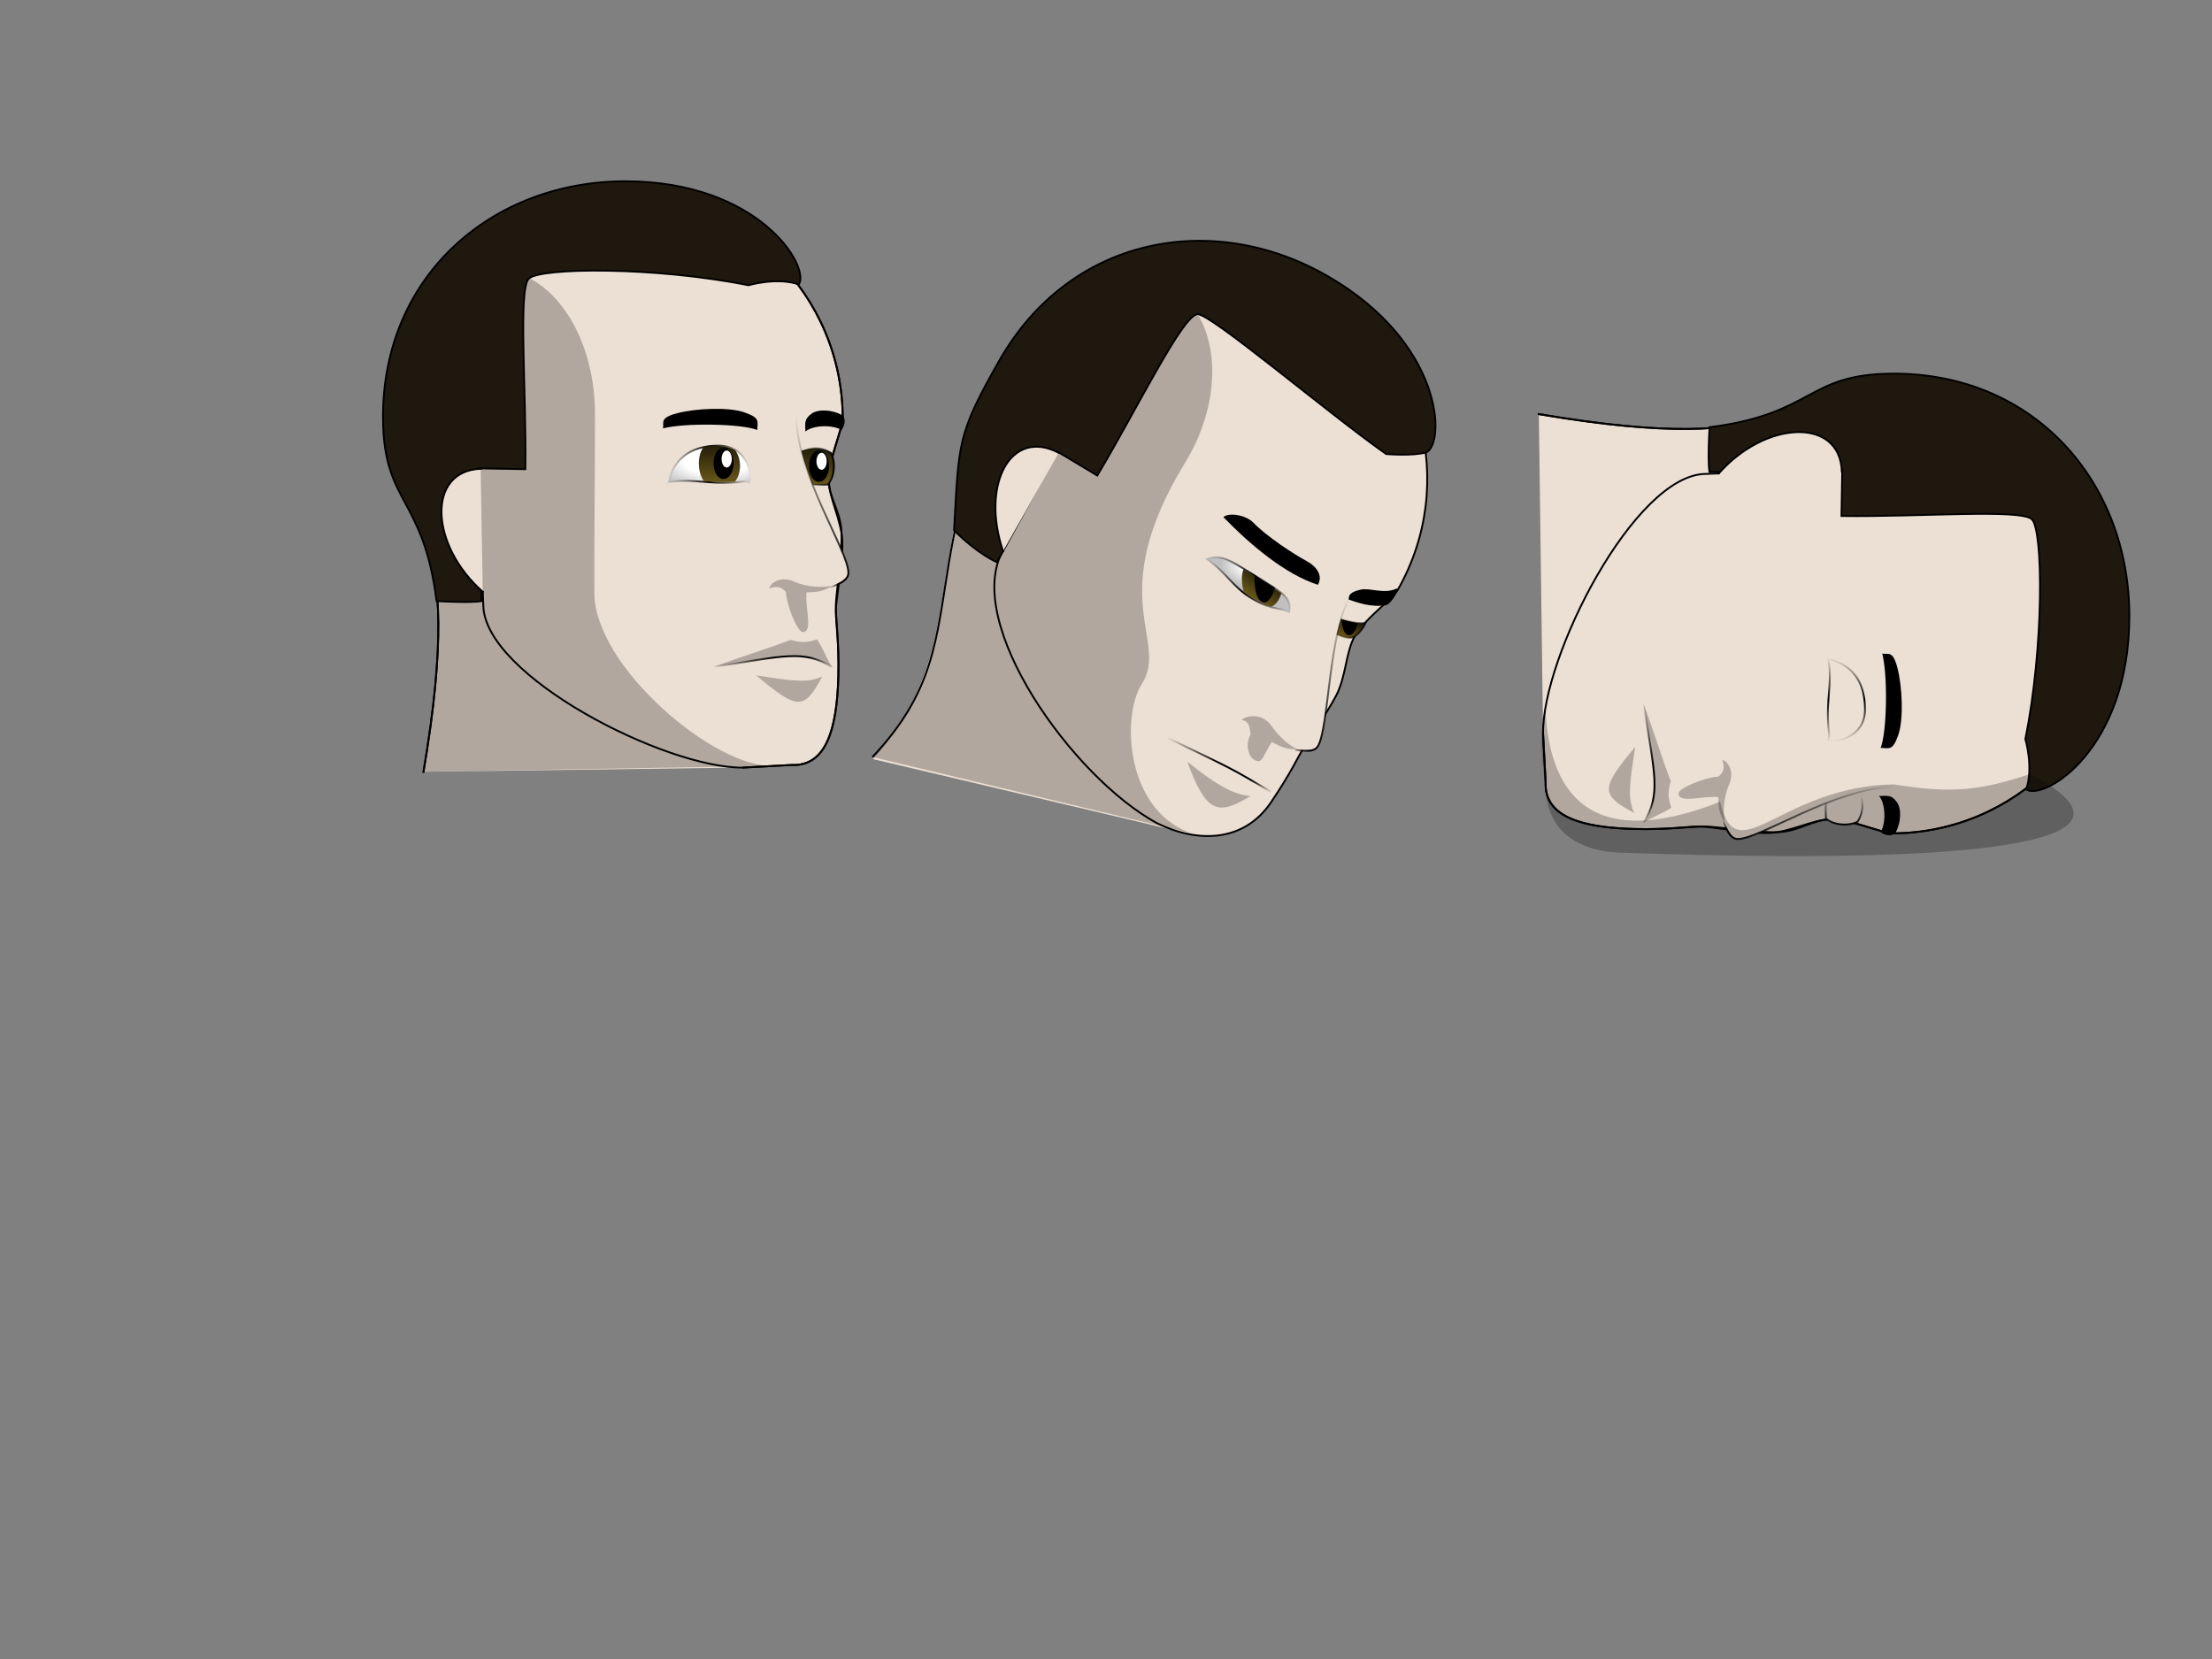 <?xml version="1.0" encoding="UTF-8" standalone="no"?>
<!-- Created with Inkscape (http://www.inkscape.org/) -->
<svg
   xmlns:dc="http://purl.org/dc/elements/1.1/"
   xmlns:cc="http://web.resource.org/cc/"
   xmlns:rdf="http://www.w3.org/1999/02/22-rdf-syntax-ns#"
   xmlns:svg="http://www.w3.org/2000/svg"
   xmlns="http://www.w3.org/2000/svg"
   xmlns:xlink="http://www.w3.org/1999/xlink"
   xmlns:sodipodi="http://sodipodi.sourceforge.net/DTD/sodipodi-0.dtd"
   xmlns:inkscape="http://www.inkscape.org/namespaces/inkscape"
   width="1200"
   height="900"
   id="svg2"
   sodipodi:version="0.32"
   inkscape:version="0.45.1"
   version="1.0"
   sodipodi:docbase="C:\Documents and Settings\Seth Galbraith\My Documents\My Pictures"
   sodipodi:docname="manface.svg"
   inkscape:output_extension="org.inkscape.output.svg.inkscape">
  <rect width="100%" height="100%" fill="#808080" stroke="none"/>
  <defs
     id="defs4">
    <linearGradient
       id="linearGradient3278">
      <stop
         style="stop-color:#000000;stop-opacity:0;"
         offset="0"
         id="stop3280" />
      <stop
         id="stop3286"
         offset="0.03"
         style="stop-color:#000000;stop-opacity:1;" />
      <stop
         style="stop-color:#000000;stop-opacity:0;"
         offset="1"
         id="stop3282" />
    </linearGradient>
    <linearGradient
       id="linearGradient3260">
      <stop
         id="stop3262"
         offset="0"
         style="stop-color:#000000;stop-opacity:0;" />
      <stop
         style="stop-color:#000000;stop-opacity:1;"
         offset="0.5"
         id="stop3264" />
      <stop
         id="stop3268"
         offset="0.8"
         style="stop-color:#000000;stop-opacity:1;" />
      <stop
         id="stop3266"
         offset="1"
         style="stop-color:#000000;stop-opacity:0;" />
    </linearGradient>
    <linearGradient
       inkscape:collect="always"
       id="linearGradient3228">
      <stop
         style="stop-color:#000000;stop-opacity:1;"
         offset="0"
         id="stop3230" />
      <stop
         style="stop-color:#000000;stop-opacity:0;"
         offset="1"
         id="stop3232" />
    </linearGradient>
    <linearGradient
       id="linearGradient3218">
      <stop
         style="stop-color:#000000;stop-opacity:0;"
         offset="0"
         id="stop3220" />
      <stop
         id="stop3226"
         offset="0.5"
         style="stop-color:#000000;stop-opacity:1;" />
      <stop
         style="stop-color:#000000;stop-opacity:0;"
         offset="1"
         id="stop3222" />
    </linearGradient>
    <linearGradient
       id="linearGradient6154">
      <stop
         style="stop-color:#ffffff;stop-opacity:1;"
         offset="0"
         id="stop6156" />
      <stop
         id="stop6164"
         offset="0.5"
         style="stop-color:#ffffff;stop-opacity:1;" />
      <stop
         style="stop-color:#c0c0c0;stop-opacity:1;"
         offset="1"
         id="stop6166" />
    </linearGradient>
    <linearGradient
       id="linearGradient6116">
      <stop
         style="stop-color:#211c08;stop-opacity:1;"
         offset="0"
         id="stop6118" />
      <stop
         style="stop-color:#69571a;stop-opacity:1;"
         offset="1"
         id="stop6120" />
    </linearGradient>
    <linearGradient
       inkscape:collect="always"
       xlink:href="#linearGradient6116"
       id="linearGradient6122"
       x1="396.968"
       y1="241.262"
       x2="396.968"
       y2="262.026"
       gradientUnits="userSpaceOnUse"
       gradientTransform="translate(-6.676,0)" />
    <linearGradient
       inkscape:collect="always"
       xlink:href="#linearGradient6116"
       id="linearGradient6134"
       x1="441.636"
       y1="242.795"
       x2="441.636"
       y2="263.56"
       gradientUnits="userSpaceOnUse" />
    <radialGradient
       inkscape:collect="always"
       xlink:href="#linearGradient6154"
       id="radialGradient6162"
       cx="396.309"
       cy="249.357"
       fx="396.309"
       fy="249.357"
       r="22.819"
       gradientTransform="matrix(1.578,-5.7053327e-8,2.5012085e-8,0.692,-236.39,77.183)"
       gradientUnits="userSpaceOnUse" />
    <radialGradient
       inkscape:collect="always"
       xlink:href="#linearGradient6154"
       id="radialGradient2235"
       gradientUnits="userSpaceOnUse"
       gradientTransform="matrix(1.112,3.6318022e-2,-1.8176403e-2,0.559,249.696,157.583)"
       cx="397.508"
       cy="241.495"
       fx="397.508"
       fy="241.495"
       r="22.819" />
    <linearGradient
       inkscape:collect="always"
       xlink:href="#linearGradient6116"
       id="linearGradient2237"
       gradientUnits="userSpaceOnUse"
       gradientTransform="matrix(1.025,0.593,-0.592,1.027,427.725,-180.189)"
       x1="397.788"
       y1="250.351"
       x2="396.968"
       y2="262.026" />
    <linearGradient
       inkscape:collect="always"
       xlink:href="#linearGradient6116"
       id="linearGradient2239"
       gradientUnits="userSpaceOnUse"
       x1="442.76"
       y1="251.71"
       x2="443.515"
       y2="261.589"
       gradientTransform="matrix(0.915,0.5,-0.528,0.866,459.831,-103.567)" />
    <linearGradient
       inkscape:collect="always"
       xlink:href="#linearGradient3218"
       id="linearGradient3224"
       x1="361.879"
       y1="251.835"
       x2="407.517"
       y2="251.835"
       gradientUnits="userSpaceOnUse" />
    <linearGradient
       inkscape:collect="always"
       xlink:href="#linearGradient3228"
       id="linearGradient3234"
       x1="452.887"
       y1="253.1"
       x2="436.99"
       y2="253.1"
       gradientUnits="userSpaceOnUse" />
    <linearGradient
       inkscape:collect="always"
       xlink:href="#linearGradient3218"
       id="linearGradient3242"
       x1="653.632"
       y1="301.792"
       x2="700.305"
       y2="333.032"
       gradientUnits="userSpaceOnUse" />
    <linearGradient
       inkscape:collect="always"
       xlink:href="#linearGradient3228"
       id="linearGradient3250"
       x1="741.244"
       y1="346.505"
       x2="725.914"
       y2="340.331"
       gradientUnits="userSpaceOnUse" />
    <linearGradient
       inkscape:collect="always"
       xlink:href="#linearGradient3260"
       id="linearGradient3258"
       x1="386.752"
       y1="359.002"
       x2="452.079"
       y2="359.002"
       gradientUnits="userSpaceOnUse" />
    <linearGradient
       inkscape:collect="always"
       xlink:href="#linearGradient3260"
       id="linearGradient3276"
       x1="632.028"
       y1="414.192"
       x2="689.461"
       y2="414.192"
       gradientUnits="userSpaceOnUse"
       gradientTransform="translate(0.718,0.718)" />
    <linearGradient
       inkscape:collect="always"
       xlink:href="#linearGradient3278"
       id="linearGradient3284"
       x1="446.077"
       y1="319.092"
       x2="446.077"
       y2="225.214"
       gradientUnits="userSpaceOnUse" />
    <linearGradient
       inkscape:collect="always"
       xlink:href="#linearGradient3278"
       id="linearGradient3294"
       x1="702.709"
       y1="407.864"
       x2="733.059"
       y2="322.909"
       gradientUnits="userSpaceOnUse" />
    <linearGradient
       inkscape:collect="always"
       xlink:href="#linearGradient3218"
       id="linearGradient3354"
       gradientUnits="userSpaceOnUse"
       x1="361.879"
       y1="251.835"
       x2="407.517"
       y2="251.835"
       gradientTransform="matrix(0,1,-1,0,1253.506,-5.084)" />
    <linearGradient
       inkscape:collect="always"
       xlink:href="#linearGradient6116"
       id="linearGradient3356"
       gradientUnits="userSpaceOnUse"
       gradientTransform="matrix(0,1,-1,0,1253.506,-11.76)"
       x1="396.968"
       y1="241.262"
       x2="396.968"
       y2="262.026" />
    <linearGradient
       inkscape:collect="always"
       xlink:href="#linearGradient6116"
       id="linearGradient3358"
       gradientUnits="userSpaceOnUse"
       x1="441.636"
       y1="242.795"
       x2="441.636"
       y2="263.56"
       gradientTransform="matrix(0,1,-1,0,1253.506,-5.084)" />
    <linearGradient
       inkscape:collect="always"
       xlink:href="#linearGradient3228"
       id="linearGradient3360"
       gradientUnits="userSpaceOnUse"
       x1="452.887"
       y1="253.1"
       x2="436.99"
       y2="253.1"
       gradientTransform="matrix(0,1,-1,0,1253.506,-5.084)" />
    <linearGradient
       inkscape:collect="always"
       xlink:href="#linearGradient3278"
       id="linearGradient3362"
       gradientUnits="userSpaceOnUse"
       x1="446.077"
       y1="319.092"
       x2="446.077"
       y2="225.214"
       gradientTransform="matrix(0,1,-1,0,1253.506,-5.084)" />
    <linearGradient
       inkscape:collect="always"
       xlink:href="#linearGradient3260"
       id="linearGradient3364"
       gradientUnits="userSpaceOnUse"
       x1="386.752"
       y1="359.002"
       x2="452.079"
       y2="359.002"
       gradientTransform="matrix(0,1,-1,0,1253.506,-5.084)" />
  </defs>
  <sodipodi:namedview
     id="base"
     pagecolor="#ffffff"
     bordercolor="#666666"
     borderopacity="1.0"
     gridtolerance="50"
     guidetolerance="10"
     objecttolerance="10"
     inkscape:pageopacity="0.0"
     inkscape:pageshadow="2"
     inkscape:zoom="0.49210815"
     inkscape:cx="804.85504"
     inkscape:cy="473.79601"
     inkscape:document-units="px"
     inkscape:current-layer="layer1"
     width="1200px"
     height="900px"
     inkscape:grid-bbox="false"
     inkscape:window-width="1167"
     inkscape:window-height="1001"
     inkscape:window-x="1544"
     inkscape:window-y="2" />
  <g
     inkscape:label="Layer 1"
     inkscape:groupmode="layer"
     id="layer1">
    <path
       id="path6136"
       style="fill:#ecdfd3;fill-opacity:1;stroke:#000000;stroke-width:1;stroke-linecap:square;stroke-linejoin:round;stroke-miterlimit:4;stroke-dashoffset:0;stroke-opacity:1"
       d="M 229.74,418.695 C 253.908,276.257 215.955,293.441 215.955,226.863 C 215.955,160.284 269.99,106.249 336.569,106.249 C 403.147,106.249 456.915,160.223 457.182,226.863 C 457.203,232.166 449.393,249.955 449.523,260.106 C 449.652,270.257 456.131,277.327 456.525,289.073 C 456.918,300.826 453.53,321.922 453.443,328.539 C 453.355,335.156 455.255,348.629 454.804,366.913 C 454.067,396.079 448.064,415.806 429.451,414.998 L 403.193,416.398"
       sodipodi:nodetypes="cssszzzscc" />
    <path
       style="fill:#000000;fill-opacity:0.25;fill-rule:evenodd;stroke:none;stroke-width:1px;stroke-linecap:butt;stroke-linejoin:miter;stroke-opacity:0.25"
       d="M 387.252,361.792 C 424.489,356.145 435.88,351.933 451.579,362.08 C 448.229,357.102 446.613,351.837 443.263,346.859 C 437.711,348.678 434.744,348.774 428.904,347.146 C 416.364,351.933 399.792,357.006 387.252,361.792 z "
       id="path6091"
       sodipodi:nodetypes="ccccc" />
    <path
       style="fill:#000000;fill-opacity:0.25;fill-rule:evenodd;stroke:none;stroke-width:1px;stroke-linecap:butt;stroke-linejoin:miter;stroke-opacity:0.25"
       d="M 446.123,366.962 C 438.848,370.312 432.434,369.929 410.226,366.387 C 432.817,385.245 436.167,385.436 446.123,366.962 z "
       id="path6093"
       sodipodi:nodetypes="ccc" />
    <path
       style="fill:url(#radialGradient6162);fill-opacity:1;fill-rule:evenodd;stroke:url(#linearGradient3224);stroke-width:1px;stroke-linecap:butt;stroke-linejoin:miter;stroke-opacity:1"
       d="M 406.73,261.907 C 403.145,260.337 403.484,261.907 392.397,261.907 C 381.309,261.907 371.292,259.476 362.379,261.907 C 363.758,256.871 367.755,241.697 390.072,241.763 C 404.827,241.805 408.109,256.871 406.73,261.907 z "
       id="path6095"
       sodipodi:nodetypes="czcsc" />
    <path
       id="path6099"
       style="fill:url(#linearGradient6122);fill-opacity:1;fill-rule:evenodd;stroke:none;stroke-width:1px;stroke-linecap:butt;stroke-linejoin:miter;stroke-opacity:0.25"
       d="M 381.947,261.148 C 388.915,261.474 395.194,261.69 398.634,261.365 C 402.247,257.136 402.505,249.11 398.806,244.23 C 395.452,242.17 387.969,240.868 381.775,242.495 C 378.163,246.725 378.249,256.268 381.947,261.148 z "
       sodipodi:nodetypes="ccccc" />
    <path
       sodipodi:type="arc"
       style="fill:#000000;fill-opacity:1;stroke:none;stroke-width:1.584;stroke-linecap:square;stroke-linejoin:round;stroke-miterlimit:4;stroke-dasharray:none;stroke-dashoffset:0;stroke-opacity:0.25"
       id="path6097"
       sodipodi:cx="395.72659"
       sodipodi:cy="254.14435"
       sodipodi:rx="10.62546"
       sodipodi:ry="10.912635"
       d="M 406.352 254.144 A 10.625 10.913 0 1 1  385.101,254.144 A 10.625 10.913 0 1 1  406.352 254.144 z"
       transform="matrix(0.51,0,0,0.781,190.695,52.872)" />
    <path
       sodipodi:nodetypes="cssszzzsccccc"
       d="M 229.74,418.695 C 253.908,276.257 215.955,293.441 215.955,226.863 C 215.955,160.284 269.99,106.249 336.569,106.249 C 403.147,106.249 456.915,160.223 457.182,226.863 C 457.203,232.166 449.393,249.955 449.523,260.106 C 449.652,270.257 456.565,282.099 456.958,293.845 C 457.352,305.598 453.53,324.525 453.443,331.142 C 453.355,337.758 455.255,348.195 454.804,366.479 C 454.067,395.645 448.064,415.806 429.451,414.998 L 403.193,416.398 C 361.457,417.068 262.567,366.713 262.184,328.255 L 261.903,321.056 C 233.186,295.785 231.283,255.453 260.755,254.304"
       style="fill:none;fill-opacity:1;stroke:#000000;stroke-width:1;stroke-linecap:square;stroke-linejoin:round;stroke-miterlimit:4;stroke-dashoffset:0;stroke-opacity:1"
       id="path6174" />
    <path
       sodipodi:nodetypes="ccccc"
       d="M 433.753,262.682 C 440.816,263.007 445.647,263.224 449.135,262.899 C 452.797,258.669 453.366,250.644 450.843,245.764 C 447.442,243.703 442.31,241.482 433.578,244.949 C 429.916,249.179 430.003,257.802 433.753,262.682 z "
       style="fill:url(#linearGradient6134);fill-rule:evenodd;stroke:url(#linearGradient3234);stroke-width:1px;stroke-linecap:butt;stroke-linejoin:miter;stroke-opacity:1;fill-opacity:1.0"
       id="path6112" />
    <path
       transform="matrix(0.51,0,0,0.781,242.462,54.406)"
       d="M 406.352 254.144 A 10.625 10.913 0 1 1  385.101,254.144 A 10.625 10.913 0 1 1  406.352 254.144 z"
       sodipodi:ry="10.912635"
       sodipodi:rx="10.62546"
       sodipodi:cy="254.14435"
       sodipodi:cx="395.72659"
       id="path6110"
       style="fill:#000000;fill-opacity:1;stroke:none;stroke-width:1.584;stroke-linecap:square;stroke-linejoin:round;stroke-miterlimit:4;stroke-dasharray:none;stroke-dashoffset:0;stroke-opacity:0.25"
       sodipodi:type="arc" />
    <path
       sodipodi:nodetypes="cscczcs"
       d="M 452.84,317.464 C 447.38,318.911 438.217,318.789 431.194,315.641 C 423.057,311.994 417.627,316.748 417.347,319.188 C 421.662,317.607 424.235,318.593 426.362,321.194 C 426.757,328.301 432.5,342.875 435.515,342.875 C 441.259,342.875 436.636,329.82 437.526,321.337 C 446.169,321.182 446.658,320.16 452.84,317.464 z "
       style="fill:#000000;fill-opacity:0.25;stroke:none;stroke-width:1;stroke-linecap:square;stroke-linejoin:round;stroke-miterlimit:4;stroke-dashoffset:0;stroke-opacity:0.25"
       id="path6114" />
    <path
       sodipodi:nodetypes="ccsc"
       d="M 431.911,225.714 C 402.442,223.103 444.67,284.98 450.708,318.592 C 453.986,316.929 460.243,313.892 460.243,310.718 C 460.243,298.707 432.546,258.385 431.911,225.714 z "
       style="fill:#ecdfd3;fill-opacity:1;stroke:none;stroke-width:1;stroke-linecap:square;stroke-linejoin:round;stroke-miterlimit:4;stroke-dashoffset:0;stroke-opacity:1"
       id="path6139" />
    <path
       id="path3134"
       style="fill:none;fill-opacity:1;stroke:url(#linearGradient3284);stroke-width:1;stroke-linecap:square;stroke-linejoin:round;stroke-miterlimit:4;stroke-dashoffset:0;stroke-opacity:1"
       d="M 451.142,318.592 C 454.42,316.928 460.243,315.193 460.243,310.718 C 460.243,298.707 432.546,258.385 431.911,225.714"
       sodipodi:nodetypes="csc" />
    <path
       sodipodi:type="arc"
       style="fill:#ffffff;fill-opacity:1;stroke:none;stroke-width:1;stroke-linecap:square;stroke-linejoin:round;stroke-miterlimit:4;stroke-dasharray:none;stroke-dashoffset:0;stroke-opacity:0.25"
       id="path6124"
       sodipodi:cx="400.90759"
       sodipodi:cy="250.48061"
       sodipodi:rx="1.8404328"
       sodipodi:ry="3.5274961"
       d="M 402.748 250.481 A 1.84 3.527 0 1 1  399.067,250.481 A 1.84 3.527 0 1 1  402.748 250.481 z"
       transform="matrix(1.5,0,0,1.304,-207.13,-77.614)" />
    <path
       transform="matrix(1.5,0,0,1.304,-155.67,-76.387)"
       d="M 402.748 250.481 A 1.84 3.527 0 1 1  399.067,250.481 A 1.84 3.527 0 1 1  402.748 250.481 z"
       sodipodi:ry="3.5274961"
       sodipodi:rx="1.8404328"
       sodipodi:cy="250.48061"
       sodipodi:cx="400.90759"
       id="path6126"
       style="fill:#ffffff;fill-opacity:1;stroke:none;stroke-width:1;stroke-linecap:square;stroke-linejoin:round;stroke-miterlimit:4;stroke-dasharray:none;stroke-dashoffset:0;stroke-opacity:0.25"
       sodipodi:type="arc" />
    <path
       id="path4115"
       style="fill:#000000;fill-opacity:0.25;stroke:none;stroke-width:1.489;stroke-linecap:square;stroke-linejoin:round;stroke-miterlimit:4;stroke-dashoffset:0;stroke-opacity:0.25"
       d="M 215.955,224.565 C 215.955,181.448 239.885,146.454 269.37,146.454 C 298.855,146.454 322.784,181.448 322.784,224.565 C 322.784,267.683 322.242,293.7 322.429,321.748 C 322.693,361.941 387.944,416.761 419.225,415.478 L 229.74,418.695 C 253.908,276.257 215.955,293.441 215.955,226.863"
       sodipodi:nodetypes="csssccc" />
    <path
       style="fill:#1f180f;fill-rule:evenodd;stroke:#000000;stroke-width:1px;stroke-linecap:butt;stroke-linejoin:miter;stroke-opacity:1;fill-opacity:1"
       d="M 406.031,154.742 C 355.433,144.557 292.293,145.028 286.738,151.271 C 281.075,157.636 285.581,211.858 285.003,254.514 L 259.843,254.081 L 261.144,326.09 C 261.144,326.09 256.698,327.175 236.852,326.09 C 229.586,269.046 208.114,273.71 207.787,227.185 C 207.241,149.428 267.217,98.348 339.227,98.348 C 411.671,98.348 439.65,144.547 433.36,154.308 C 421.431,150.187 406.031,154.742 406.031,154.742 z "
       id="path6176"
       sodipodi:nodetypes="csccccszcc" />
    <path
       id="path6178"
       style="fill:#ecdfd3;fill-opacity:1;stroke:#000000;stroke-width:1;stroke-linecap:square;stroke-linejoin:round;stroke-miterlimit:4;stroke-dashoffset:0;stroke-opacity:1"
       d="M 261.903,321.056 C 233.186,295.785 231.283,255.453 260.755,254.304"
       sodipodi:nodetypes="cc" />
    <path
       sodipodi:nodetypes="cc"
       id="path6168"
       d="M 387.252,361.792 C 424.489,356.145 435.88,351.933 451.579,362.08"
       style="fill:none;fill-opacity:0.25;fill-rule:evenodd;stroke:url(#linearGradient3258);stroke-width:1px;stroke-linecap:butt;stroke-linejoin:miter;stroke-opacity:1" />
    <path
       style="fill:#000000;fill-opacity:1;fill-rule:evenodd;stroke:none;stroke-width:1px;stroke-linecap:butt;stroke-linejoin:miter;stroke-opacity:1"
       d="M 410.803,233.258 C 402.019,229.788 371.328,229.354 359.615,232.391 C 360.483,229.354 357.338,226.751 367.424,224.149 C 377.509,221.546 395.186,220.678 403.862,223.715 C 412.538,226.751 410.912,228.487 410.803,233.258 z "
       id="path6170"
       sodipodi:nodetypes="ccssc" />
    <path
       sodipodi:nodetypes="ccssc"
       id="path6172"
       d="M 436.916,234.126 C 440.879,230.656 451.256,230.222 456.541,233.258 C 458.752,230.222 458.869,226.318 456.488,225.016 C 451.888,222.502 443.962,221.546 440.048,224.582 C 436.133,227.619 436.867,229.354 436.916,234.126 z "
       style="fill:#000000;fill-opacity:1;fill-rule:evenodd;stroke:none;stroke-width:1px;stroke-linecap:butt;stroke-linejoin:miter;stroke-opacity:1" />
    <path
       sodipodi:nodetypes="csssszzzsc"
       d="M 473.51,411.78 C 506.333,375.377 509.084,337.231 515.537,298.312 C 521.991,259.394 532.655,228.338 549.3,199.508 C 582.589,141.85 656.402,122.071 714.061,155.361 C 771.719,188.65 791.297,262.277 758.208,320.122 C 755.575,324.725 739.917,336.226 734.954,345.081 C 729.99,353.937 730.121,367.766 724.588,378.135 C 719.053,388.511 709.881,401.494 706.497,407.181 C 703.113,412.867 700.685,418.504 689.357,435.19 C 672.968,459.329 646.181,454.392 634.418,449.775"
       style="fill:#ecdfd3;fill-opacity:1;stroke:none;stroke-width:1;stroke-linecap:square;stroke-linejoin:round;stroke-miterlimit:4;stroke-dashoffset:0;stroke-opacity:1"
       id="path2195" />
    <path
       sodipodi:nodetypes="csssccsc"
       d="M 550.448,197.519 C 572.007,160.178 610.228,141.837 635.762,156.579 C 661.297,171.322 665.473,214.156 642.965,250.933 C 598.037,324.343 634.556,347.343 619.467,370.987 C 607.22,390.18 611.549,446.854 653.505,453.763 L 473.659,410.764 C 502.163,380.699 508.56,343.824 515.167,303.32 C 521.774,262.817 532.655,228.338 549.3,199.508"
       style="fill:#000000;fill-opacity:0.25;stroke:none;stroke-width:1.489;stroke-linecap:square;stroke-linejoin:round;stroke-miterlimit:4;stroke-dashoffset:0;stroke-opacity:0.25"
       id="path2223" />
    <path
       sodipodi:nodetypes="ccc"
       id="path2199"
       d="M 678.318,431.863 C 670.343,431.127 661.572,427.366 644.11,413.194 C 654.246,440.821 660.459,442.885 678.318,431.863 z "
       style="fill:#000000;fill-opacity:0.25;fill-rule:evenodd;stroke:none;stroke-width:1px;stroke-linecap:butt;stroke-linejoin:miter;stroke-opacity:0.25" />
    <path
       sodipodi:nodetypes="czcsc"
       id="path2201"
       d="M 699.599,332.532 C 695.312,329.308 691.137,331.636 679.77,325.059 C 668.403,318.483 664.709,309.53 654.132,303.138 C 663.595,300.569 666.63,303.599 686.228,315.72 C 696.477,322.058 700.841,324.714 699.599,332.532 z "
       style="fill:url(#radialGradient2235);fill-opacity:1;fill-rule:evenodd;stroke:url(#linearGradient3242);stroke-width:1px;stroke-linecap:butt;stroke-linejoin:miter;stroke-opacity:1" />
    <path
       sodipodi:nodetypes="ccccc"
       d="M 674.598,321.053 C 679.808,324.841 684.815,327.844 689.624,329.151 C 692.386,328.076 694.208,325.078 695.125,321.804 C 689.068,317.795 682.415,313.755 674.563,308.849 C 673.253,312.577 673.629,316.575 674.598,321.053 z "
       style="fill:url(#linearGradient2237);fill-opacity:1;fill-rule:evenodd;stroke:none;stroke-width:1px;stroke-linecap:butt;stroke-linejoin:miter;stroke-opacity:0.25"
       id="path2203" />
    <path
       style="fill:#000000;fill-opacity:1;stroke:none;stroke-width:1.584;stroke-linecap:square;stroke-linejoin:round;stroke-miterlimit:4;stroke-dashoffset:0;stroke-opacity:0.25"
       d="M 691.634,318.8 C 691.501,320.333 688.79,326.983 685.899,326.816 C 682.361,326.612 680.539,321.782 680.534,312.295 L 691.634,318.8 z "
       id="path2205"
       sodipodi:nodetypes="cscc" />
    <path
       id="path2207"
       style="fill:none;fill-opacity:1;stroke:#000000;stroke-width:1;stroke-linecap:square;stroke-linejoin:round;stroke-miterlimit:4;stroke-dashoffset:0;stroke-opacity:1"
       d="M 574.376,245.673 C 548.278,231.932 534.79,256.676 544.089,298.622 C 522.256,337.821 581.642,421.535 627.673,446.588 C 649.706,457.408 674.819,457.07 689.573,435.174 C 700.669,418.707 704.116,410.729 707.5,405.043 C 710.884,399.356 719.205,387.959 724.74,377.584 C 730.273,367.215 729.99,353.937 734.954,345.081 C 737.84,339.932 744.343,333.888 749.797,328.825 C 753.723,325.182 757.106,322.048 758.208,320.122 C 791.297,262.277 771.719,188.65 714.061,155.361 C 656.402,122.071 582.589,141.85 549.3,199.508 C 532.655,228.338 521.43,264.772 514.642,306.135 C 507.854,347.498 506.519,375.502 473.584,410.33"
       sodipodi:nodetypes="cccszzzsssssc" />
    <path
       id="path2209"
       style="fill:url(#linearGradient2239);fill-opacity:1;fill-rule:evenodd;stroke:url(#linearGradient3250);stroke-width:1px;stroke-linecap:butt;stroke-linejoin:miter;stroke-opacity:1"
       d="M 717.951,340.799 C 724.242,344.612 730.681,346.755 734.044,345.764 C 737.037,344.239 739.664,340.64 740.744,338.066 C 735.48,338.517 729.929,336.634 724.969,334.657 C 719.384,336.489 717.099,334.698 717.951,340.799 z "
       sodipodi:nodetypes="ccccc" />
    <path
       style="fill:#000000;fill-opacity:1;stroke:none;stroke-width:1.584;stroke-linecap:square;stroke-linejoin:round;stroke-miterlimit:4;stroke-dashoffset:0;stroke-opacity:0.25"
       d="M 736.526,338.099 C 736.342,340.006 734.325,344.767 731.771,344.6 C 728.861,344.41 728.122,339.71 727.91,336.247 L 736.526,338.099 z "
       id="path2211"
       sodipodi:nodetypes="cscc" />
    <path
       id="path2213"
       style="fill:#000000;fill-opacity:0.25;stroke:none;stroke-width:1;stroke-linecap:square;stroke-linejoin:round;stroke-miterlimit:4;stroke-dashoffset:0;stroke-opacity:0.25"
       d="M 705.243,406.824 C 699.791,405.348 693.949,399.645 689.441,393.407 C 684.218,386.18 675.105,388.598 673.643,390.571 C 678.171,391.359 677.874,395.024 678.415,398.339 C 675.204,404.692 677.709,410.635 680.321,412.143 C 685.295,415.015 685.032,409.423 690.044,402.522 C 697.607,406.709 698.542,406.069 705.243,406.824 z "
       sodipodi:nodetypes="cscczcs" />
    <path
       id="path2215"
       style="fill:#ecdfd3;fill-opacity:1;stroke:none;stroke-width:1;stroke-linecap:square;stroke-linejoin:round;stroke-miterlimit:4;stroke-dashoffset:0;stroke-opacity:1"
       d="M 734.294,321.24 C 710.079,304.245 714.41,374.607 702.833,406.735 C 706.503,406.934 713.44,407.433 715.027,404.684 C 721.033,394.282 719.376,341.176 734.294,321.24 z "
       sodipodi:nodetypes="ccsc" />
    <path
       sodipodi:nodetypes="csc"
       d="M 703.209,406.952 C 706.879,407.151 712.79,408.56 715.027,404.684 C 721.033,394.282 720.677,343.345 732.559,323.409"
       style="fill:none;fill-opacity:1;stroke:url(#linearGradient3294);stroke-width:1;stroke-linecap:square;stroke-linejoin:round;stroke-miterlimit:4;stroke-dashoffset:0;stroke-opacity:1"
       id="path2217" />
    <path
       sodipodi:nodetypes="csccccszcc"
       id="path2225"
       d="M 752.003,246.312 C 719.372,223.369 655.913,169.253 649.411,170.451 C 641.033,171.995 617.1,221.327 595.271,257.979 L 573.698,245.023 L 540.853,304.988 C 540.853,304.988 531.18,301.176 517.572,287.711 C 520.28,239.882 519.086,236.158 542.065,195.704 C 580.471,128.09 657.951,113.842 720.313,149.847 C 783.051,186.069 784.183,240.069 773.855,245.376 C 766.601,247.527 752.003,246.312 752.003,246.312 z "
       style="fill:#1f180f;fill-opacity:1;fill-rule:evenodd;stroke:#000000;stroke-width:1px;stroke-linecap:butt;stroke-linejoin:miter;stroke-opacity:1" />
    <path
       sodipodi:nodetypes="cc"
       d="M 544.15,299.027 C 531.916,262.782 548.278,231.932 574.376,245.673"
       style="fill:#ecdfd3;fill-opacity:1;stroke:#000000;stroke-width:1;stroke-linecap:square;stroke-linejoin:round;stroke-miterlimit:4;stroke-dashoffset:0;stroke-opacity:1"
       id="path2227" />
    <path
       style="fill:none;fill-opacity:0.25;fill-rule:evenodd;stroke:url(#linearGradient3276);stroke-width:1px;stroke-linecap:butt;stroke-linejoin:miter;stroke-opacity:1"
       d="M 633.246,400.222 C 670.704,418.288 665.974,415.781 689.679,429.598"
       id="path2229"
       sodipodi:nodetypes="cc" />
    <path
       sodipodi:nodetypes="ccssc"
       id="path2231"
       d="M 714.927,317.249 C 696.901,311.384 678.222,295.464 663.691,280.539 C 666.378,277.934 675.737,279.177 680.023,283.616 C 687.36,291.213 702.485,300.98 708.922,304.419 C 714.258,307.27 717.863,312.411 714.927,317.249 z "
       style="fill:#000000;fill-opacity:1;fill-rule:evenodd;stroke:none;stroke-width:1px;stroke-linecap:butt;stroke-linejoin:miter;stroke-opacity:1" />
    <path
       style="fill:#000000;fill-opacity:1;fill-rule:evenodd;stroke:none;stroke-width:1px;stroke-linecap:butt;stroke-linejoin:miter;stroke-opacity:1"
       d="M 731.741,325.318 C 736.295,326.749 743.588,329.695 752.137,328.271 C 755.57,326.747 759.987,318.254 757.514,319.372 C 750.799,322.405 743.147,318.798 738.305,319.846 C 732.531,321.096 731.465,322.908 731.741,325.318 z "
       id="path2233"
       sodipodi:nodetypes="ccssc" />
    <path
       sodipodi:nodetypes="cssszzzscc"
       d="M 834.811,224.656 C 977.249,248.825 960.065,210.872 1026.643,210.872 C 1093.222,210.872 1147.257,264.906 1147.257,331.485 C 1147.257,398.063 1093.283,451.832 1026.643,452.098 C 1021.34,452.119 1003.551,444.31 993.4,444.439 C 983.249,444.569 976.179,451.047 964.433,451.441 C 952.68,451.834 931.584,448.446 924.967,448.359 C 918.35,448.271 904.877,450.171 886.594,449.72 C 857.427,448.983 837.7,442.98 838.508,424.368 L 837.108,398.109"
       style="fill:#ecdfd3;fill-opacity:1;stroke:#000000;stroke-width:1;stroke-linecap:square;stroke-linejoin:round;stroke-miterlimit:4;stroke-dashoffset:0;stroke-opacity:1"
       id="path3312" />
    <path
       sodipodi:nodetypes="ccccc"
       id="path3314"
       d="M 891.714,382.168 C 897.361,419.405 901.573,430.796 891.427,446.495 C 896.404,443.145 901.669,441.53 906.647,438.179 C 904.828,432.627 904.732,429.66 906.36,423.821 C 901.573,411.281 896.5,394.708 891.714,382.168 z "
       style="fill:#000000;fill-opacity:0.25;fill-rule:evenodd;stroke:none;stroke-width:1px;stroke-linecap:butt;stroke-linejoin:miter;stroke-opacity:0.25" />
    <path
       sodipodi:nodetypes="ccc"
       id="path3316"
       d="M 886.545,441.039 C 883.194,433.764 883.577,427.35 887.119,405.142 C 868.261,427.733 868.07,431.084 886.545,441.039 z "
       style="fill:#000000;fill-opacity:0.25;fill-rule:evenodd;stroke:none;stroke-width:1px;stroke-linecap:butt;stroke-linejoin:miter;stroke-opacity:0.25" />
    <path
       sodipodi:nodetypes="czcsc"
       id="path3318"
       d="M 991.6,401.646 C 993.169,398.061 991.6,398.401 991.6,387.313 C 991.6,376.225 994.03,366.209 991.6,357.295 C 996.635,358.674 1011.809,362.671 1011.743,384.988 C 1011.701,399.743 996.635,403.025 991.6,401.646 z "
       style="fill:#ecdfd3;fill-opacity:1;fill-rule:evenodd;stroke:url(#linearGradient3354);stroke-width:1px;stroke-linecap:butt;stroke-linejoin:miter;stroke-opacity:1" />
    <path
       id="path3324"
       style="fill:none;fill-opacity:1;stroke:#000000;stroke-width:1;stroke-linecap:square;stroke-linejoin:round;stroke-miterlimit:4;stroke-dashoffset:0;stroke-opacity:1"
       d="M 834.811,224.656 C 977.249,248.825 960.065,210.872 1026.643,210.872 C 1093.222,210.872 1147.257,264.906 1147.257,331.485 C 1147.257,398.063 1093.283,451.832 1026.643,452.098 C 1021.34,452.119 1003.551,444.31 993.4,444.439 C 983.249,444.569 971.408,451.481 959.661,451.875 C 947.908,452.268 928.981,448.446 922.364,448.359 C 915.748,448.271 905.311,450.171 887.027,449.72 C 857.861,448.983 837.7,442.98 838.508,424.368 L 837.108,398.109 C 836.438,356.373 886.793,257.483 925.251,257.101 L 932.45,256.819 C 957.721,228.102 998.053,226.199 999.202,255.671"
       sodipodi:nodetypes="cssszzzsccccc" />
    <path
       id="path3326"
       style="fill:#ecdfd3;fill-opacity:1;fill-rule:evenodd;stroke:url(#linearGradient3360);stroke-width:1px;stroke-linecap:butt;stroke-linejoin:miter;stroke-opacity:1"
       d="M 990.824,428.669 C 990.499,435.732 990.282,440.564 990.607,444.051 C 994.837,447.714 1002.862,448.282 1007.742,445.759 C 1009.803,442.359 1012.024,437.227 1008.557,428.495 C 1004.328,424.833 995.704,424.92 990.824,428.669 z "
       sodipodi:nodetypes="ccccc" />
    <path
       id="path3330"
       style="fill:#000000;fill-opacity:0.25;stroke:none;stroke-width:1;stroke-linecap:square;stroke-linejoin:round;stroke-miterlimit:4;stroke-dashoffset:0;stroke-opacity:0.25"
       d="M 936.043,447.756 C 934.595,442.296 934.717,433.133 937.865,426.111 C 941.512,417.973 936.758,412.543 934.319,412.263 C 935.899,416.578 934.913,419.151 932.313,421.278 C 925.205,421.673 910.631,427.416 910.631,430.432 C 910.631,436.175 923.686,431.552 932.169,432.442 C 932.324,441.085 933.346,441.575 936.043,447.756 z "
       sodipodi:nodetypes="cscczcs" />
    <path
       id="path3332"
       style="fill:#ecdfd3;fill-opacity:1;stroke:none;stroke-width:1;stroke-linecap:square;stroke-linejoin:round;stroke-miterlimit:4;stroke-dashoffset:0;stroke-opacity:1"
       d="M 1027.792,426.827 C 1030.403,397.358 968.526,439.586 934.915,445.624 C 936.578,448.902 939.614,455.159 942.788,455.159 C 954.799,455.159 995.121,427.462 1027.792,426.827 z "
       sodipodi:nodetypes="ccsc" />
    <path
       sodipodi:nodetypes="csc"
       d="M 934.915,446.058 C 936.578,449.336 938.313,455.159 942.788,455.159 C 954.799,455.159 995.121,427.462 1027.792,426.827"
       style="fill:none;fill-opacity:1;stroke:url(#linearGradient3362);stroke-width:1;stroke-linecap:square;stroke-linejoin:round;stroke-miterlimit:4;stroke-dashoffset:0;stroke-opacity:1"
       id="path3334" />
    <path
       sodipodi:nodetypes="csccccszcc"
       id="path3342"
       d="M 1098.764,400.948 C 1108.949,350.349 1108.478,287.209 1102.235,281.654 C 1095.87,275.991 1041.648,280.497 998.992,279.919 L 999.426,254.759 L 927.416,256.06 C 927.416,256.06 926.331,251.614 927.416,231.768 C 984.46,224.502 979.796,203.031 1026.321,202.704 C 1104.078,202.157 1155.158,262.133 1155.158,334.143 C 1155.158,406.587 1108.959,434.567 1099.198,428.277 C 1103.319,416.347 1098.764,400.948 1098.764,400.948 z "
       style="fill:#1f180f;fill-opacity:1;fill-rule:evenodd;stroke:#000000;stroke-width:1px;stroke-linecap:butt;stroke-linejoin:miter;stroke-opacity:1" />
    <path
       sodipodi:nodetypes="cc"
       d="M 932.45,256.819 C 957.721,228.102 998.053,226.199 999.202,255.671"
       style="fill:#ecdfd3;fill-opacity:1;stroke:#000000;stroke-width:1;stroke-linecap:square;stroke-linejoin:round;stroke-miterlimit:4;stroke-dashoffset:0;stroke-opacity:1"
       id="path3344" />
    <path
       style="fill:none;fill-opacity:0.25;fill-rule:evenodd;stroke:url(#linearGradient3364);stroke-width:1px;stroke-linecap:butt;stroke-linejoin:miter;stroke-opacity:1"
       d="M 891.714,382.168 C 897.361,419.405 901.573,430.796 891.427,446.495"
       id="path3346"
       sodipodi:nodetypes="cc" />
    <path
       sodipodi:nodetypes="ccssc"
       id="path3348"
       d="M 1020.248,405.719 C 1023.718,396.935 1024.152,366.244 1021.115,354.532 C 1024.152,355.399 1026.755,352.254 1029.357,362.34 C 1031.96,372.426 1032.828,390.103 1029.791,398.779 C 1026.755,407.455 1025.02,405.828 1020.248,405.719 z "
       style="fill:#000000;fill-opacity:1;fill-rule:evenodd;stroke:none;stroke-width:1px;stroke-linecap:butt;stroke-linejoin:miter;stroke-opacity:1" />
    <path
       style="fill:#000000;fill-opacity:1;fill-rule:evenodd;stroke:none;stroke-width:1px;stroke-linecap:butt;stroke-linejoin:miter;stroke-opacity:1"
       d="M 1019.38,431.832 C 1022.851,435.796 1023.284,446.172 1020.248,451.457 C 1023.284,453.668 1027.188,453.786 1028.49,451.404 C 1031.004,446.804 1031.96,438.878 1028.924,434.964 C 1025.887,431.049 1024.152,431.783 1019.38,431.832 z "
       id="path3350"
       sodipodi:nodetypes="ccssc" />
    <path
       id="path3367"
       style="fill:#000000;fill-opacity:0.25;stroke:none;stroke-width:1;stroke-linecap:square;stroke-linejoin:round;stroke-miterlimit:4;stroke-dashoffset:0;stroke-opacity:1"
       d="M 838.455,429.764 C 835.768,404.36 835.414,397.642 838.41,384.736 C 839.97,419.246 853.759,466.214 933.16,434.941 C 941.996,474.042 965.571,426.596 1027.362,425.516 C 1060.643,430.982 1075.721,428.256 1101.259,419.931 C 1210.856,476.984 905.591,463.059 881.564,462.652 C 852.393,462.158 840.415,448.29 838.455,429.764 z "
       sodipodi:nodetypes="cccccss" />
  </g>
</svg>
